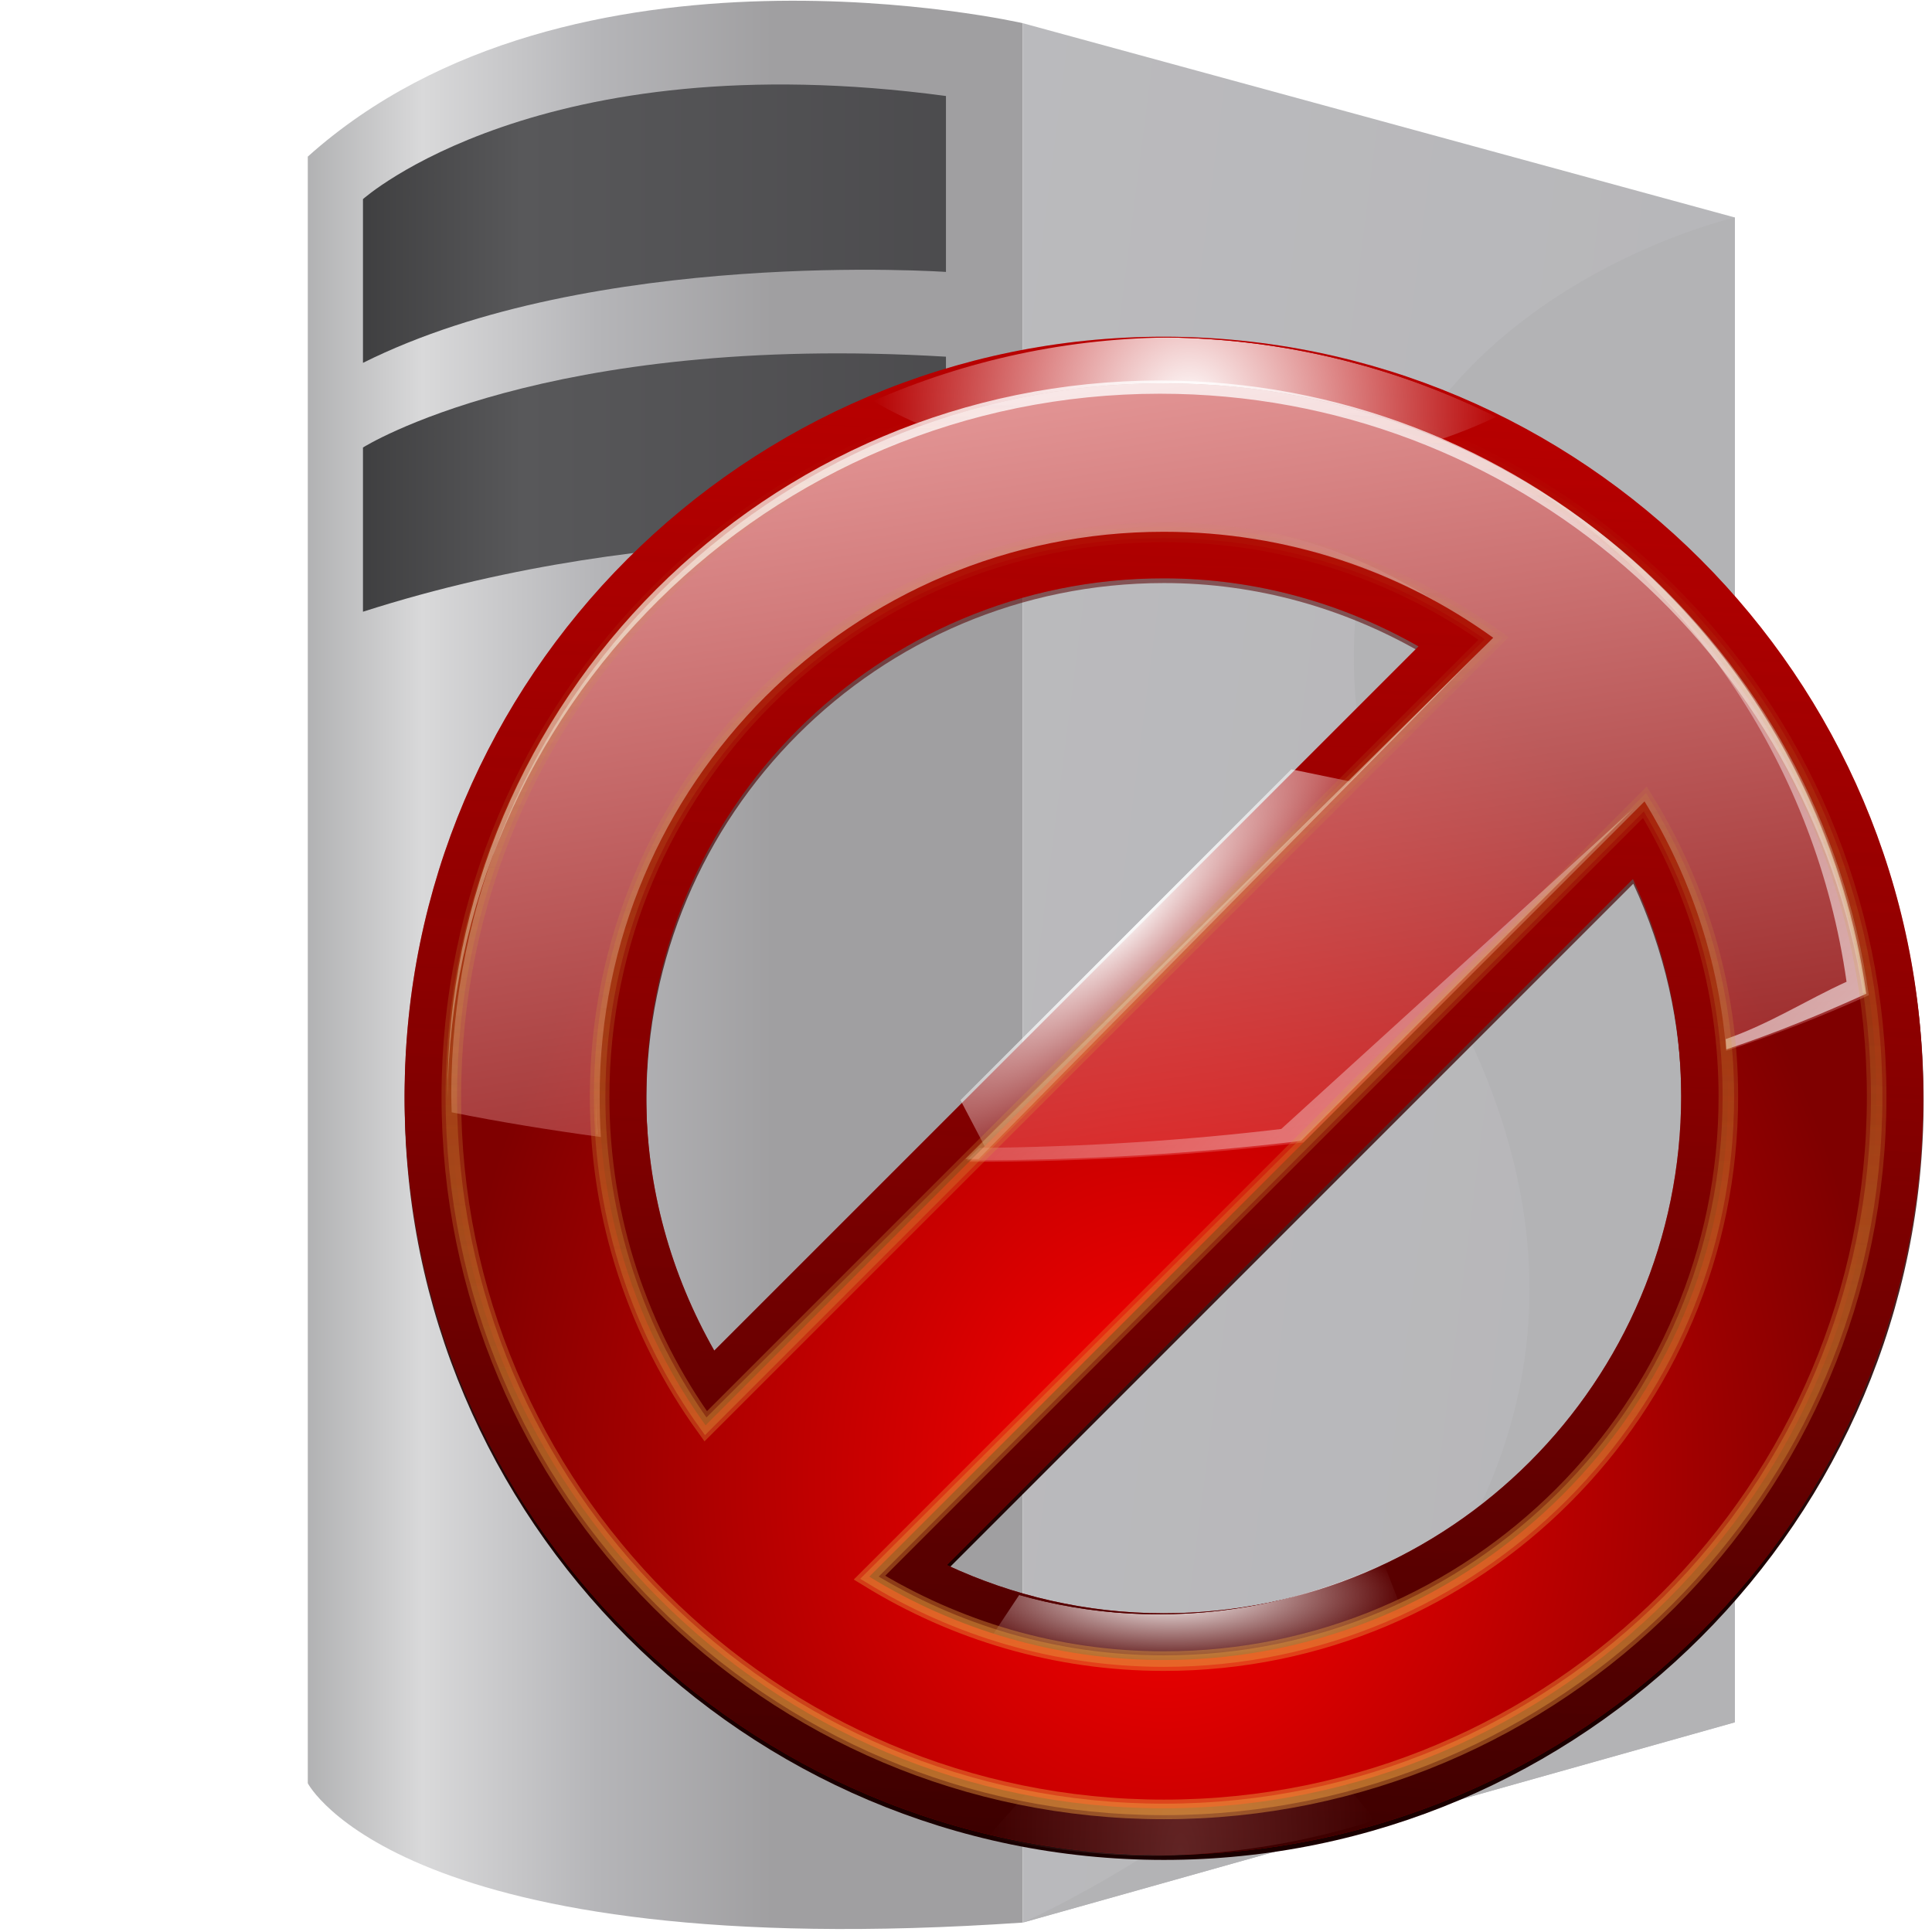 <svg xmlns="http://www.w3.org/2000/svg" xmlns:svg="http://www.w3.org/2000/svg" xmlns:xlink="http://www.w3.org/1999/xlink" id="Ebene_1" width="16" height="16" x="0" y="0" enable-background="new 0 0 16 16" version="1.1" viewBox="0 0 16 16" xml:space="preserve"><defs id="defs6095"><filter id="filter4055"><feGaussianBlur id="feGaussianBlur4057" stdDeviation=".164"/></filter><linearGradient id="linearGradient3460" x1="4.361" x2="7.356" y1="339.126" y2="232.55" gradientTransform="translate(75.66,5.657)" gradientUnits="userSpaceOnUse" xlink:href="#linearGradient2929"/><filter id="filter4076"><feGaussianBlur id="feGaussianBlur4078" stdDeviation=".275"/></filter><linearGradient id="linearGradient2929"><stop id="stop2931" offset="0" stop-color="#efa040" stop-opacity="1"/><stop id="stop2933" offset="1" stop-color="#c0a331" stop-opacity="0"/></linearGradient><linearGradient id="linearGradient3456" x1="4.361" x2="7.356" y1="339.126" y2="232.55" gradientTransform="translate(75.66,5.657)" gradientUnits="userSpaceOnUse" xlink:href="#linearGradient2929"/><linearGradient id="linearGradient3467" x1="-13.206" x2="-84.773" y1="84.704" y2="19.431" gradientTransform="matrix(1.012,0,0,1.012,144.979,15.323)" gradientUnits="userSpaceOnUse" xlink:href="#linearGradient3260-778"/><linearGradient id="linearGradient3471" x1="-89.75" x2="-73.813" y1="-29" y2="76" gradientTransform="matrix(1.012,0,0,1.012,144.883,15.222)" gradientUnits="userSpaceOnUse" xlink:href="#linearGradient3260-778"/><linearGradient id="linearGradient3474" x1="-89.75" x2="-73.813" y1="-29" y2="76" gradientTransform="matrix(1.012,0,0,1.012,145.169,15.437)" gradientUnits="userSpaceOnUse" xlink:href="#linearGradient3598"/><linearGradient id="linearGradient3527"><stop id="stop3529" offset="0" stop-color="red" stop-opacity="1"/><stop id="stop3531" offset="1" stop-color="#7f0000" stop-opacity="1"/></linearGradient><radialGradient id="radialGradient3477" cx="-79.25" cy="81.75" r="43.5" fx="-79.25" fy="81.75" gradientTransform="matrix(1.263,0,0,1.525,165.099,-31.58)" gradientUnits="userSpaceOnUse" xlink:href="#linearGradient3527"/><filter id="filter4176" width="1.173" height="1.207" x="-.087" y="-.104"><feGaussianBlur id="feGaussianBlur4178" stdDeviation="1.31"/></filter><linearGradient id="linearGradient3260-778"><stop id="stop2489" offset="0" stop-color="#fff" stop-opacity="1"/><stop id="stop2491" offset="1" stop-color="#fff" stop-opacity="0"/></linearGradient><radialGradient id="radialGradient3446" cx="-830.375" cy="275.741" r="18.125" fx="-830.375" fy="275.741" gradientTransform="matrix(0.383,0.395,-1.312,1.273,-149.51,248.311)" gradientUnits="userSpaceOnUse" xlink:href="#linearGradient3260-778"/><filter id="filter4248" width="1.109" height="1.516" x="-.054" y="-.258"><feGaussianBlur id="feGaussianBlur4250" stdDeviation=".669"/></filter><linearGradient id="linearGradient3598"><stop id="stop3600" offset="0" stop-color="#ffbfbf" stop-opacity="1"/><stop id="stop3602" offset="1" stop-color="#ffbfbf" stop-opacity="0"/></linearGradient><radialGradient id="radialGradient3444" cx="-825.225" cy="337.203" r="14.766" fx="-825.225" fy="337.203" gradientTransform="matrix(1,-5.9653348e-8,1.4682541e-7,2.461,-4.8987084e-5,-487.554)" gradientUnits="userSpaceOnUse" xlink:href="#linearGradient3598"/><filter id="filter4202" width="1.081" height="1.256" x="-.04" y="-.128"><feGaussianBlur id="feGaussianBlur4204" stdDeviation=".598"/></filter><linearGradient id="linearGradient3706"><stop id="stop3708" offset="0" stop-color="#fff" stop-opacity="1"/><stop id="stop3710" offset="1" stop-color="#fff" stop-opacity="0"/></linearGradient><radialGradient id="radialGradient3442" cx="-825.971" cy="315.764" r="17.75" fx="-825.971" fy="315.764" gradientTransform="matrix(1,0,0,0.316,0,222.837)" gradientUnits="userSpaceOnUse" xlink:href="#linearGradient3706"/><filter id="filter4134"><feGaussianBlur id="feGaussianBlur4136" stdDeviation=".287"/></filter><linearGradient id="linearGradient3835"><stop id="stop3837" offset="0" stop-color="#fff" stop-opacity="1"/><stop id="stop3839" offset="1" stop-color="#fff" stop-opacity="0"/></linearGradient><radialGradient id="radialGradient3440" cx="-824.581" cy="232.61" r="23.938" fx="-824.581" fy="232.61" gradientTransform="matrix(1,7.1693163e-7,-7.7186683e-7,1.077,1.795441e-4,-17.823)" gradientUnits="userSpaceOnUse" xlink:href="#linearGradient3835"/><clipPath id="clipPath4258"><path id="path4260" fill="url(#linearGradient4262)" fill-opacity="1" stroke="none" stroke-dasharray="none" stroke-dashoffset="4.15" stroke-linecap="square" stroke-linejoin="miter" stroke-miterlimit="4" stroke-opacity="1" stroke-width="7.087" d="M -826.904,227.344 C -858.629,227.344 -884.435,253.15 -884.435,284.875 C -884.435,316.6 -858.629,342.406 -826.904,342.406 C -795.179,342.406 -769.342,316.6 -769.342,284.875 C -769.342,253.15 -795.179,227.344 -826.904,227.344 z M -826.904,245.656 C -819.86,245.656 -813.3,247.569 -807.592,250.812 L -860.967,304.188 C -864.21,298.479 -866.123,291.919 -866.123,284.875 C -866.123,263.187 -848.592,245.656 -826.904,245.656 z M -791.342,268.438 C -789.013,273.44 -787.685,278.992 -787.685,284.875 C -787.685,306.563 -805.216,324.094 -826.904,324.094 C -832.787,324.094 -838.34,322.766 -843.342,320.438 L -791.342,268.438 z" opacity="1"/></clipPath><linearGradient id="linearGradient3485" x1="11.844" x2="19.391" y1="365.376" y2="206.375" gradientTransform="matrix(1.012,0,0,1.012,64.605,-224.224)" gradientUnits="userSpaceOnUse" xlink:href="#linearGradient3671"/><linearGradient id="linearGradient3551"><stop id="stop3553" offset="0" stop-color="#bf0000" stop-opacity="1"/><stop id="stop3555" offset="1" stop-color="#8c0000" stop-opacity="1"/></linearGradient><linearGradient id="linearGradient3488" x1="3.344" x2=".391" y1="236.876" y2="351.875" gradientTransform="matrix(1.012,0,0,1.012,64.605,-224.224)" gradientUnits="userSpaceOnUse" xlink:href="#linearGradient3551"/><filter id="filter4068"><feGaussianBlur id="feGaussianBlur4070" stdDeviation=".575"/></filter><linearGradient id="linearGradient3671"><stop id="stop3673" offset="0" stop-color="#1a0000" stop-opacity="1"/><stop id="stop3675" offset="1" stop-color="#a20000" stop-opacity="0"/></linearGradient><linearGradient id="linearGradient3434" x1="9.722" x2="14.441" y1="320.475" y2="155.11" gradientTransform="translate(75.66,5.657)" gradientUnits="userSpaceOnUse" xlink:href="#linearGradient3671"/></defs><linearGradient id="SVGID_1_" x1="8.594" x2="-.835" y1="7.99" y2="7.99" gradientUnits="userSpaceOnUse"><stop id="stop6033" offset=".233" stop-color="#A09FA1"/><stop id="stop6035" offset=".387" stop-color="#B5B5B8"/><stop id="stop6037" offset=".54" stop-color="#D9D9DA"/><stop id="stop6039" offset=".81" stop-color="#6F7072"/></linearGradient><path id="path6041" fill="url(#SVGID_1_)" d="M2.549,1.297v13.471c0,0,0.773,1.506,5.921,1.154V0.192C8.47,0.192,4.736-0.664,2.549,1.297z"/><linearGradient id="SVGID_2_" x1="17.117" x2="-28.545" y1="9.161" y2="3.334" gradientUnits="userSpaceOnUse"><stop id="stop6044" offset="0" stop-color="#B5B5B8"/><stop id="stop6046" offset=".54" stop-color="#C3C2C4"/><stop id="stop6048" offset="1" stop-color="#6F7072"/></linearGradient><polygon id="polygon6050" fill="url(#SVGID_2_)" points="14.367 1.801 14.367 14.264 8.47 15.922 8.47 .192"/><linearGradient id="SVGID_3_" x1="19.184" x2="-23.99" y1="8.407" y2="10.927" gradientUnits="userSpaceOnUse"><stop id="stop6053" offset=".215" stop-color="#B3B3B5"/><stop id="stop6055" offset=".503" stop-color="#B5B5B8"/><stop id="stop6057" offset="1" stop-color="#6F7072"/></linearGradient><path id="path6059" fill="url(#SVGID_3_)" d="M14.367,1.801v12.462L8.47,15.922c0,0,6.113-2.681,3.583-7.555 C9.245,2.971,14.367,1.801,14.367,1.801z"/><linearGradient id="SVGID_4_" x1="-.746" x2="11.242" y1="12.839" y2="12.839" gradientTransform="matrix(1 0 0 -1 0.42 16.836)" gradientUnits="userSpaceOnUse"><stop id="stop6062" offset="0" stop-color="#000"/><stop id="stop6064" offset=".387" stop-color="#58585A"/><stop id="stop6066" offset="1" stop-color="#3F3E41"/></linearGradient><path id="path6068" fill="url(#SVGID_4_)" d="M3.006,5.066v-1.36c0,0,1.504-0.952,4.828-0.752v1.559C7.834,4.512,5.512,4.262,3.006,5.066z"/><linearGradient id="SVGID_5_" x1="-.746" x2="11.242" y1="14.984" y2="14.984" gradientTransform="matrix(1 0 0 -1 0.42 16.836)" gradientUnits="userSpaceOnUse"><stop id="stop6071" offset="0" stop-color="#000"/><stop id="stop6073" offset=".387" stop-color="#58585A"/><stop id="stop6075" offset="1" stop-color="#3F3E41"/></linearGradient><path id="path6077" fill="url(#SVGID_5_)" d="M3.006,3.005V1.649c0,0,1.458-1.307,4.828-0.854v1.457C7.834,2.252,4.92,2.049,3.006,3.005z"/><linearGradient id="SVGID_6_" x1="4.405" x2="5.283" y1="11.542" y2="10.313" gradientTransform="matrix(1 0 0 -1 0.42 16.836)" gradientUnits="userSpaceOnUse"><stop id="stop6080" offset="0" stop-color="#FFF"/><stop id="stop6082" offset=".387" stop-color="#B5B5B8"/><stop id="stop6084" offset=".626" stop-color="#D9D9DA"/><stop id="stop6086" offset="1" stop-color="#6F7072"/></linearGradient><path id="path6088" fill="url(#SVGID_6_)" d="M5.749,5.82c0,0.334-0.245,0.604-0.548,0.604c-0.301,0-0.546-0.269-0.546-0.604 c0-0.334,0.245-0.602,0.546-0.602C5.504,5.218,5.749,5.489,5.749,5.82z"/><g id="g6090"><path id="path6092" fill="#3F3E41" d="M5.201,6.52c-0.354,0-0.642-0.314-0.642-0.7c0-0.385,0.288-0.698,0.642-0.698 c0.355,0,0.644,0.313,0.644,0.698C5.845,6.206,5.556,6.52,5.201,6.52L5.201,6.52z M5.201,5.313c-0.248,0-0.45,0.227-0.45,0.506 c0,0.28,0.202,0.508,0.45,0.508c0.249,0,0.452-0.228,0.452-0.508C5.653,5.541,5.45,5.313,5.201,5.313L5.201,5.313z"/></g><g id="g2920" transform="matrix(0.108,0,0,0.108,2.619,2.163)"><rect id="rect1327" width="1" height="0" x="-267.889" y="-327.195" fill="#fff" fill-opacity="1" fill-rule="nonzero" stroke="none" stroke-dasharray="none" stroke-dashoffset="4" stroke-linecap="round" stroke-linejoin="round" stroke-miterlimit="4" stroke-opacity="1" stroke-width="3.632" opacity=".578"/><rect id="rect2482" width="1" height="0" x="-303.016" y="-354.722" fill="#fff" fill-opacity="1" fill-rule="nonzero" stroke="none" stroke-dasharray="none" stroke-dashoffset="4" stroke-linecap="round" stroke-linejoin="round" stroke-miterlimit="4" stroke-opacity="1" stroke-width="3.632" opacity=".578"/><rect id="rect6937" width="1" height="0" x="-127.464" y="-170.406" fill="#fff" fill-opacity="1" fill-rule="nonzero" stroke="none" stroke-dasharray="none" stroke-dashoffset="4" stroke-linecap="round" stroke-linejoin="round" stroke-miterlimit="4" stroke-opacity="1" stroke-width="3.632" opacity=".578"/><rect id="rect6939" width="1" height="0" x="-162.59" y="-197.934" fill="#fff" fill-opacity="1" fill-rule="nonzero" stroke="none" stroke-dasharray="none" stroke-dashoffset="4" stroke-linecap="round" stroke-linejoin="round" stroke-miterlimit="4" stroke-opacity="1" stroke-width="3.632" opacity=".578"/><rect id="rect7573" width="1" height="0" x="-176.964" y="-222.406" fill="#fff" fill-opacity="1" fill-rule="nonzero" stroke="none" stroke-dasharray="none" stroke-dashoffset="4" stroke-linecap="round" stroke-linejoin="round" stroke-miterlimit="4" stroke-opacity="1" stroke-width="3.632" opacity=".578"/><rect id="rect7575" width="1" height="0" x="-212.09" y="-249.934" fill="#fff" fill-opacity="1" fill-rule="nonzero" stroke="none" stroke-dasharray="none" stroke-dashoffset="4" stroke-linecap="round" stroke-linejoin="round" stroke-miterlimit="4" stroke-opacity="1" stroke-width="3.632" opacity=".578"/><rect id="rect8408" width="1" height="0" x="-564.214" y="-98.656" fill="#fff" fill-opacity="1" fill-rule="nonzero" stroke="none" stroke-dasharray="none" stroke-dashoffset="4" stroke-linecap="round" stroke-linejoin="round" stroke-miterlimit="4" stroke-opacity="1" stroke-width="3.632" opacity=".578"/><rect id="rect8410" width="1" height="0" x="-599.34" y="-126.184" fill="#fff" fill-opacity="1" fill-rule="nonzero" stroke="none" stroke-dasharray="none" stroke-dashoffset="4" stroke-linecap="round" stroke-linejoin="round" stroke-miterlimit="4" stroke-opacity="1" stroke-width="3.632" opacity=".578"/><rect id="rect9118" width="1" height="0" x="-311.821" y="77.736" fill="#fff" fill-opacity="1" fill-rule="nonzero" stroke="none" stroke-dasharray="none" stroke-dashoffset="4" stroke-linecap="round" stroke-linejoin="round" stroke-miterlimit="4" stroke-opacity="1" stroke-width="3.632" opacity=".578"/><rect id="rect9120" width="1" height="0" x="-346.948" y="50.208" fill="#fff" fill-opacity="1" fill-rule="nonzero" stroke="none" stroke-dasharray="none" stroke-dashoffset="4" stroke-linecap="round" stroke-linejoin="round" stroke-miterlimit="4" stroke-opacity="1" stroke-width="3.632" opacity=".578"/><rect id="rect3647" width="1" height="0" x="-412.471" y="-155.828" fill="#fff" fill-opacity="1" fill-rule="nonzero" stroke="none" stroke-dasharray="none" stroke-dashoffset="4" stroke-linecap="round" stroke-linejoin="round" stroke-miterlimit="4" stroke-opacity="1" stroke-width="3.632" opacity=".578"/><rect id="rect3649" width="1" height="0" x="-447.598" y="-183.355" fill="#fff" fill-opacity="1" fill-rule="nonzero" stroke="none" stroke-dasharray="none" stroke-dashoffset="4" stroke-linecap="round" stroke-linejoin="round" stroke-miterlimit="4" stroke-opacity="1" stroke-width="3.632" opacity=".578"/><rect id="rect10475" width="1" height="0" x="-410.464" y="-156.753" fill="#fff" fill-opacity="1" fill-rule="nonzero" stroke="none" stroke-dasharray="none" stroke-dashoffset="4" stroke-linecap="round" stroke-linejoin="round" stroke-miterlimit="4" stroke-opacity="1" stroke-width="3.632" opacity=".578"/><rect id="rect10477" width="1" height="0" x="-445.59" y="-184.28" fill="#fff" fill-opacity="1" fill-rule="nonzero" stroke="none" stroke-dasharray="none" stroke-dashoffset="4" stroke-linecap="round" stroke-linejoin="round" stroke-miterlimit="4" stroke-opacity="1" stroke-width="3.632" opacity=".578"/><path id="path4272" fill="url(#linearGradient3434)" fill-opacity="1" stroke="none" stroke-dasharray="none" stroke-dashoffset="4.15" stroke-linecap="square" stroke-linejoin="miter" stroke-miterlimit="4" stroke-opacity="1" stroke-width="7.087" d="M 76.035,233.001 C 44.31,233.001 18.504,258.807 18.504,290.532 C 18.504,322.257 44.31,348.063 76.035,348.063 C 107.761,348.063 133.598,322.257 133.598,290.532 C 133.598,258.807 107.761,233.001 76.035,233.001 z M 76.035,251.313 C 83.079,251.313 89.64,253.226 95.348,256.469 L 41.973,309.844 C 38.73,304.136 36.817,297.576 36.817,290.532 C 36.817,268.844 54.347,251.313 76.035,251.313 z M 111.598,274.094 C 113.926,279.097 115.254,284.649 115.254,290.532 C 115.254,312.22 97.723,329.751 76.035,329.751 C 70.152,329.751 64.6,328.423 59.598,326.094 L 111.598,274.094 z" filter="url(#filter4068)" transform="matrix(1.012,0,0,1.012,-11.945,-229.647)"/><path id="path3949" fill="url(#linearGradient3488)" fill-opacity="1" stroke="none" stroke-dasharray="none" stroke-dashoffset="4.15" stroke-linecap="square" stroke-linejoin="miter" stroke-miterlimit="4" stroke-opacity="1" stroke-width="7.087" d="M 64.984,5.792 C 32.886,5.792 6.777,31.902 6.777,64 C 6.777,96.098 32.886,122.208 64.984,122.208 C 97.082,122.208 123.223,96.098 123.223,64 C 123.223,31.902 97.082,5.792 64.984,5.792 z M 64.984,24.32 C 72.111,24.32 78.749,26.256 84.524,29.537 L 30.521,83.54 C 27.24,77.764 25.304,71.127 25.304,64 C 25.304,42.057 43.041,24.32 64.984,24.32 z M 100.965,47.369 C 103.32,52.43 104.664,58.048 104.664,64 C 104.664,85.943 86.927,103.68 64.984,103.68 C 59.032,103.68 53.414,102.336 48.353,99.981 L 100.965,47.369 z"/><path id="path4059" fill="url(#linearGradient3485)" fill-opacity="1" stroke="none" stroke-dasharray="none" stroke-dashoffset="4.15" stroke-linecap="square" stroke-linejoin="miter" stroke-miterlimit="4" stroke-opacity="1" stroke-width="7.087" d="M 64.984,5.792 C 32.886,5.792 6.777,31.902 6.777,64 C 6.777,96.098 32.886,122.208 64.984,122.208 C 97.082,122.208 123.223,96.098 123.223,64 C 123.223,31.902 97.082,5.792 64.984,5.792 z M 64.984,24.32 C 72.111,24.32 78.749,26.256 84.524,29.537 L 30.521,83.54 C 27.24,77.764 25.304,71.127 25.304,64 C 25.304,42.057 43.041,24.32 64.984,24.32 z M 100.965,47.369 C 103.32,52.43 104.664,58.048 104.664,64 C 104.664,85.943 86.927,103.68 64.984,103.68 C 59.032,103.68 53.414,102.336 48.353,99.981 L 100.965,47.369 z"/><g id="g4252" clip-path="url(#clipPath4258)" transform="matrix(1.012,0,0,1.012,901.4,-224.224)"><path id="path4063" fill="url(#radialGradient3440)" fill-opacity="1" stroke="none" stroke-dasharray="none" stroke-dashoffset="4.15" stroke-linecap="square" stroke-linejoin="miter" stroke-miterlimit="4" stroke-opacity="1" stroke-width="7.087" d="M -825.549,227.345 C -833.712,227.345 -841.478,229.079 -848.518,232.157 C -842.555,235.657 -833.707,237.876 -823.799,237.876 C -814.731,237.876 -806.54,236.031 -800.643,233.032 C -808.184,229.4 -816.637,227.345 -825.549,227.345 z" filter="url(#filter4134)" opacity="1"/><path id="path4069" fill="url(#radialGradient3442)" fill-opacity="1" stroke="none" stroke-dasharray="none" stroke-dashoffset="4.15" stroke-linecap="square" stroke-linejoin="miter" stroke-miterlimit="4" stroke-opacity="1" stroke-width="7.087" d="M -809.85,320.22 C -814.994,322.696 -820.75,324.095 -826.85,324.095 C -830.527,324.095 -834.079,323.584 -837.444,322.626 L -841.6,328.876 C -831.486,331.502 -820.198,332.563 -806.1,329.876 L -809.819,320.22 L -809.85,320.22 z" filter="url(#filter4202)" opacity="1"/><path id="path4077" fill="url(#radialGradient3444)" fill-opacity="1" stroke="none" stroke-dasharray="none" stroke-dashoffset="4.15" stroke-linecap="square" stroke-linejoin="miter" stroke-miterlimit="4" stroke-opacity="1" stroke-width="7.087" d="M -813.35,336.19 C -820.96,338.296 -828.569,339.445 -836.179,336.876 L -839.991,341.126 C -836.104,341.958 -832.06,342.407 -827.929,342.407 C -821.84,342.407 -815.973,341.449 -810.46,339.689 L -813.35,336.19 z" filter="url(#filter4248)" opacity=".436"/><path id="path4083" fill="url(#radialGradient3446)" fill-opacity="1" stroke="none" stroke-dasharray="none" stroke-dashoffset="4.15" stroke-linecap="square" stroke-linejoin="miter" stroke-miterlimit="4" stroke-opacity="1" stroke-width="7.087" d="M -816.838,260.064 L -841.901,285.126 L -839.151,290.376 L -805.651,262.376 L -816.838,260.064 z" filter="url(#filter4176)" opacity="1"/></g><path id="path3350" fill="url(#radialGradient3477)" fill-opacity="1" stroke="none" stroke-dasharray="none" stroke-dashoffset="4.15" stroke-linecap="square" stroke-linejoin="miter" stroke-miterlimit="4" stroke-opacity=".441" stroke-width=".5" d="M 64.988,9.366 C 34.829,9.366 10.353,33.843 10.353,64.001 C 10.353,94.16 34.829,118.636 64.988,118.636 C 95.146,118.636 119.623,94.16 119.623,64.001 C 119.623,33.843 95.146,9.366 64.988,9.366 z M 64.988,20.735 C 74.409,20.735 83.146,23.749 90.253,28.867 L 29.854,89.266 C 24.736,82.159 21.722,73.422 21.722,64.001 C 21.722,40.118 41.105,20.735 64.988,20.735 z M 101.858,41.421 C 105.898,47.999 108.254,55.721 108.254,64.001 C 108.254,87.884 88.871,107.267 64.988,107.267 C 56.708,107.267 48.986,104.911 42.408,100.872 L 101.858,41.421 z"/><path id="path3977" fill="url(#linearGradient3474)" fill-opacity="1" stroke="none" stroke-dasharray="none" stroke-dashoffset="4.15" stroke-linecap="square" stroke-linejoin="miter" stroke-miterlimit="4" stroke-opacity="1" stroke-width="7.087" d="M 64.988,9.366 C 34.829,9.366 10.353,33.843 10.353,64.001 C 10.353,64.425 10.375,64.845 10.385,65.266 C 14.085,66.01 17.893,66.627 21.83,67.163 C 21.755,66.122 21.735,65.061 21.735,64.001 C 21.735,40.118 41.105,20.749 64.988,20.749 C 74.409,20.749 83.143,23.756 90.25,28.874 L 50.064,69.06 C 50.149,69.06 50.233,69.06 50.317,69.06 C 59.113,69.06 67.618,68.545 75.706,67.574 L 101.854,41.426 C 105.325,47.079 107.556,53.584 108.114,60.555 C 112.015,59.259 115.658,57.824 119.054,56.286 C 115.3,29.779 92.527,9.366 64.988,9.366 z"/><path id="path4007" fill="url(#linearGradient3471)" fill-opacity="1" stroke="none" stroke-dasharray="none" stroke-dashoffset="4.15" stroke-linecap="square" stroke-linejoin="miter" stroke-miterlimit="4" stroke-opacity="1" stroke-width="7.087" d="M 64.702,9.151 C 34.543,9.151 10.067,33.628 10.067,63.786 C 10.067,63.945 10.062,64.102 10.067,64.26 C 10.356,34.35 34.723,10.163 64.702,10.163 C 91.909,10.163 114.451,30.092 118.609,56.135 C 118.66,56.111 118.716,56.094 118.767,56.071 C 115.014,29.564 92.24,9.151 64.702,9.151 z M 49.778,68.845 C 49.863,68.845 49.946,68.845 50.031,68.845 C 50.286,68.845 50.535,68.846 50.79,68.845 L 89.761,29.367 L 49.778,68.845 z M 21.449,64.387 C 21.448,64.525 21.449,64.659 21.449,64.798 C 21.449,65.518 21.483,66.232 21.512,66.948 C 21.523,66.949 21.533,66.946 21.544,66.948 C 21.483,66.104 21.456,65.245 21.449,64.387 z"/><path id="path4021" fill="url(#linearGradient3467)" fill-opacity="1" stroke="none" stroke-dasharray="none" stroke-dashoffset="4.15" stroke-linecap="square" stroke-linejoin="miter" stroke-miterlimit="4" stroke-opacity="1" stroke-width="7.087" d="M 91.925,16.461 C 105.432,24.804 115.023,38.856 117.345,55.256 C 114.352,56.611 111.454,58.486 108.069,59.657 C 108.121,60.12 108.088,59.973 108.126,60.441 C 112.027,59.145 115.468,57.71 118.863,56.172 C 116.456,39.172 106.219,24.67 91.925,16.461 z M 65.202,20.122 C 41.319,20.122 20.735,39.088 20.735,62.97 C 20.735,64.03 20.047,65.091 20.122,66.132 C 16.721,65.669 13.416,65.133 10.194,64.519 C 10.201,64.73 10.189,64.941 10.194,65.152 C 13.894,65.896 17.702,66.513 21.64,67.049 C 21.565,66.008 21.545,64.947 21.545,63.887 C 21.545,40.004 40.915,20.635 64.797,20.635 C 72.411,20.635 79.571,22.586 85.791,26.041 C 79.23,22.037 73.445,20.122 65.202,20.122 z M 73.998,66.543 C 66.593,67.432 58.829,67.918 50.822,67.997 L 49.874,68.946 C 49.959,68.946 50.042,68.946 50.127,68.946 C 58.922,68.946 67.427,68.431 75.516,67.46 L 101.031,41.945 L 73.998,66.543 z"/><path id="path4035" fill="none" fill-opacity="1" stroke="url(#linearGradient3456)" stroke-dasharray="none" stroke-dashoffset="4.15" stroke-linecap="square" stroke-linejoin="miter" stroke-miterlimit="4" stroke-opacity=".441" stroke-width="1.483" d="M 76.039,236.533 C 46.231,236.533 22.039,260.725 22.039,290.533 C 22.039,320.341 46.231,344.533 76.039,344.533 C 105.847,344.533 130.039,320.341 130.039,290.533 C 130.039,260.725 105.847,236.533 76.039,236.533 z M 76.039,247.77 C 85.35,247.77 93.986,250.749 101.01,255.808 L 41.314,315.504 C 36.255,308.48 33.276,299.844 33.276,290.533 C 33.276,266.928 52.434,247.77 76.039,247.77 z M 112.481,268.215 C 116.474,274.717 118.802,282.349 118.802,290.533 C 118.802,314.138 99.644,333.296 76.039,333.296 C 67.855,333.296 60.223,330.967 53.721,326.975 L 112.481,268.215 z" filter="url(#filter4076)" transform="matrix(1.012,0,0,1.012,-11.945,-229.947)"/><path id="path4049" fill="none" fill-opacity="1" stroke="url(#linearGradient3460)" stroke-dasharray="none" stroke-dashoffset="4.15" stroke-linecap="square" stroke-linejoin="miter" stroke-miterlimit="4" stroke-opacity=".441" stroke-width=".87" d="M 76.039,236.533 C 46.231,236.533 22.039,260.725 22.039,290.533 C 22.039,320.341 46.231,344.533 76.039,344.533 C 105.847,344.533 130.039,320.341 130.039,290.533 C 130.039,260.725 105.847,236.533 76.039,236.533 z M 76.039,247.77 C 85.35,247.77 93.986,250.749 101.01,255.808 L 41.314,315.504 C 36.255,308.48 33.276,299.844 33.276,290.533 C 33.276,266.928 52.434,247.77 76.039,247.77 z M 112.481,268.215 C 116.474,274.717 118.802,282.349 118.802,290.533 C 118.802,314.138 99.644,333.296 76.039,333.296 C 67.855,333.296 60.223,330.967 53.721,326.975 L 112.481,268.215 z" filter="url(#filter4055)" transform="matrix(1.012,0,0,1.012,-11.945,-229.947)"/></g></svg>